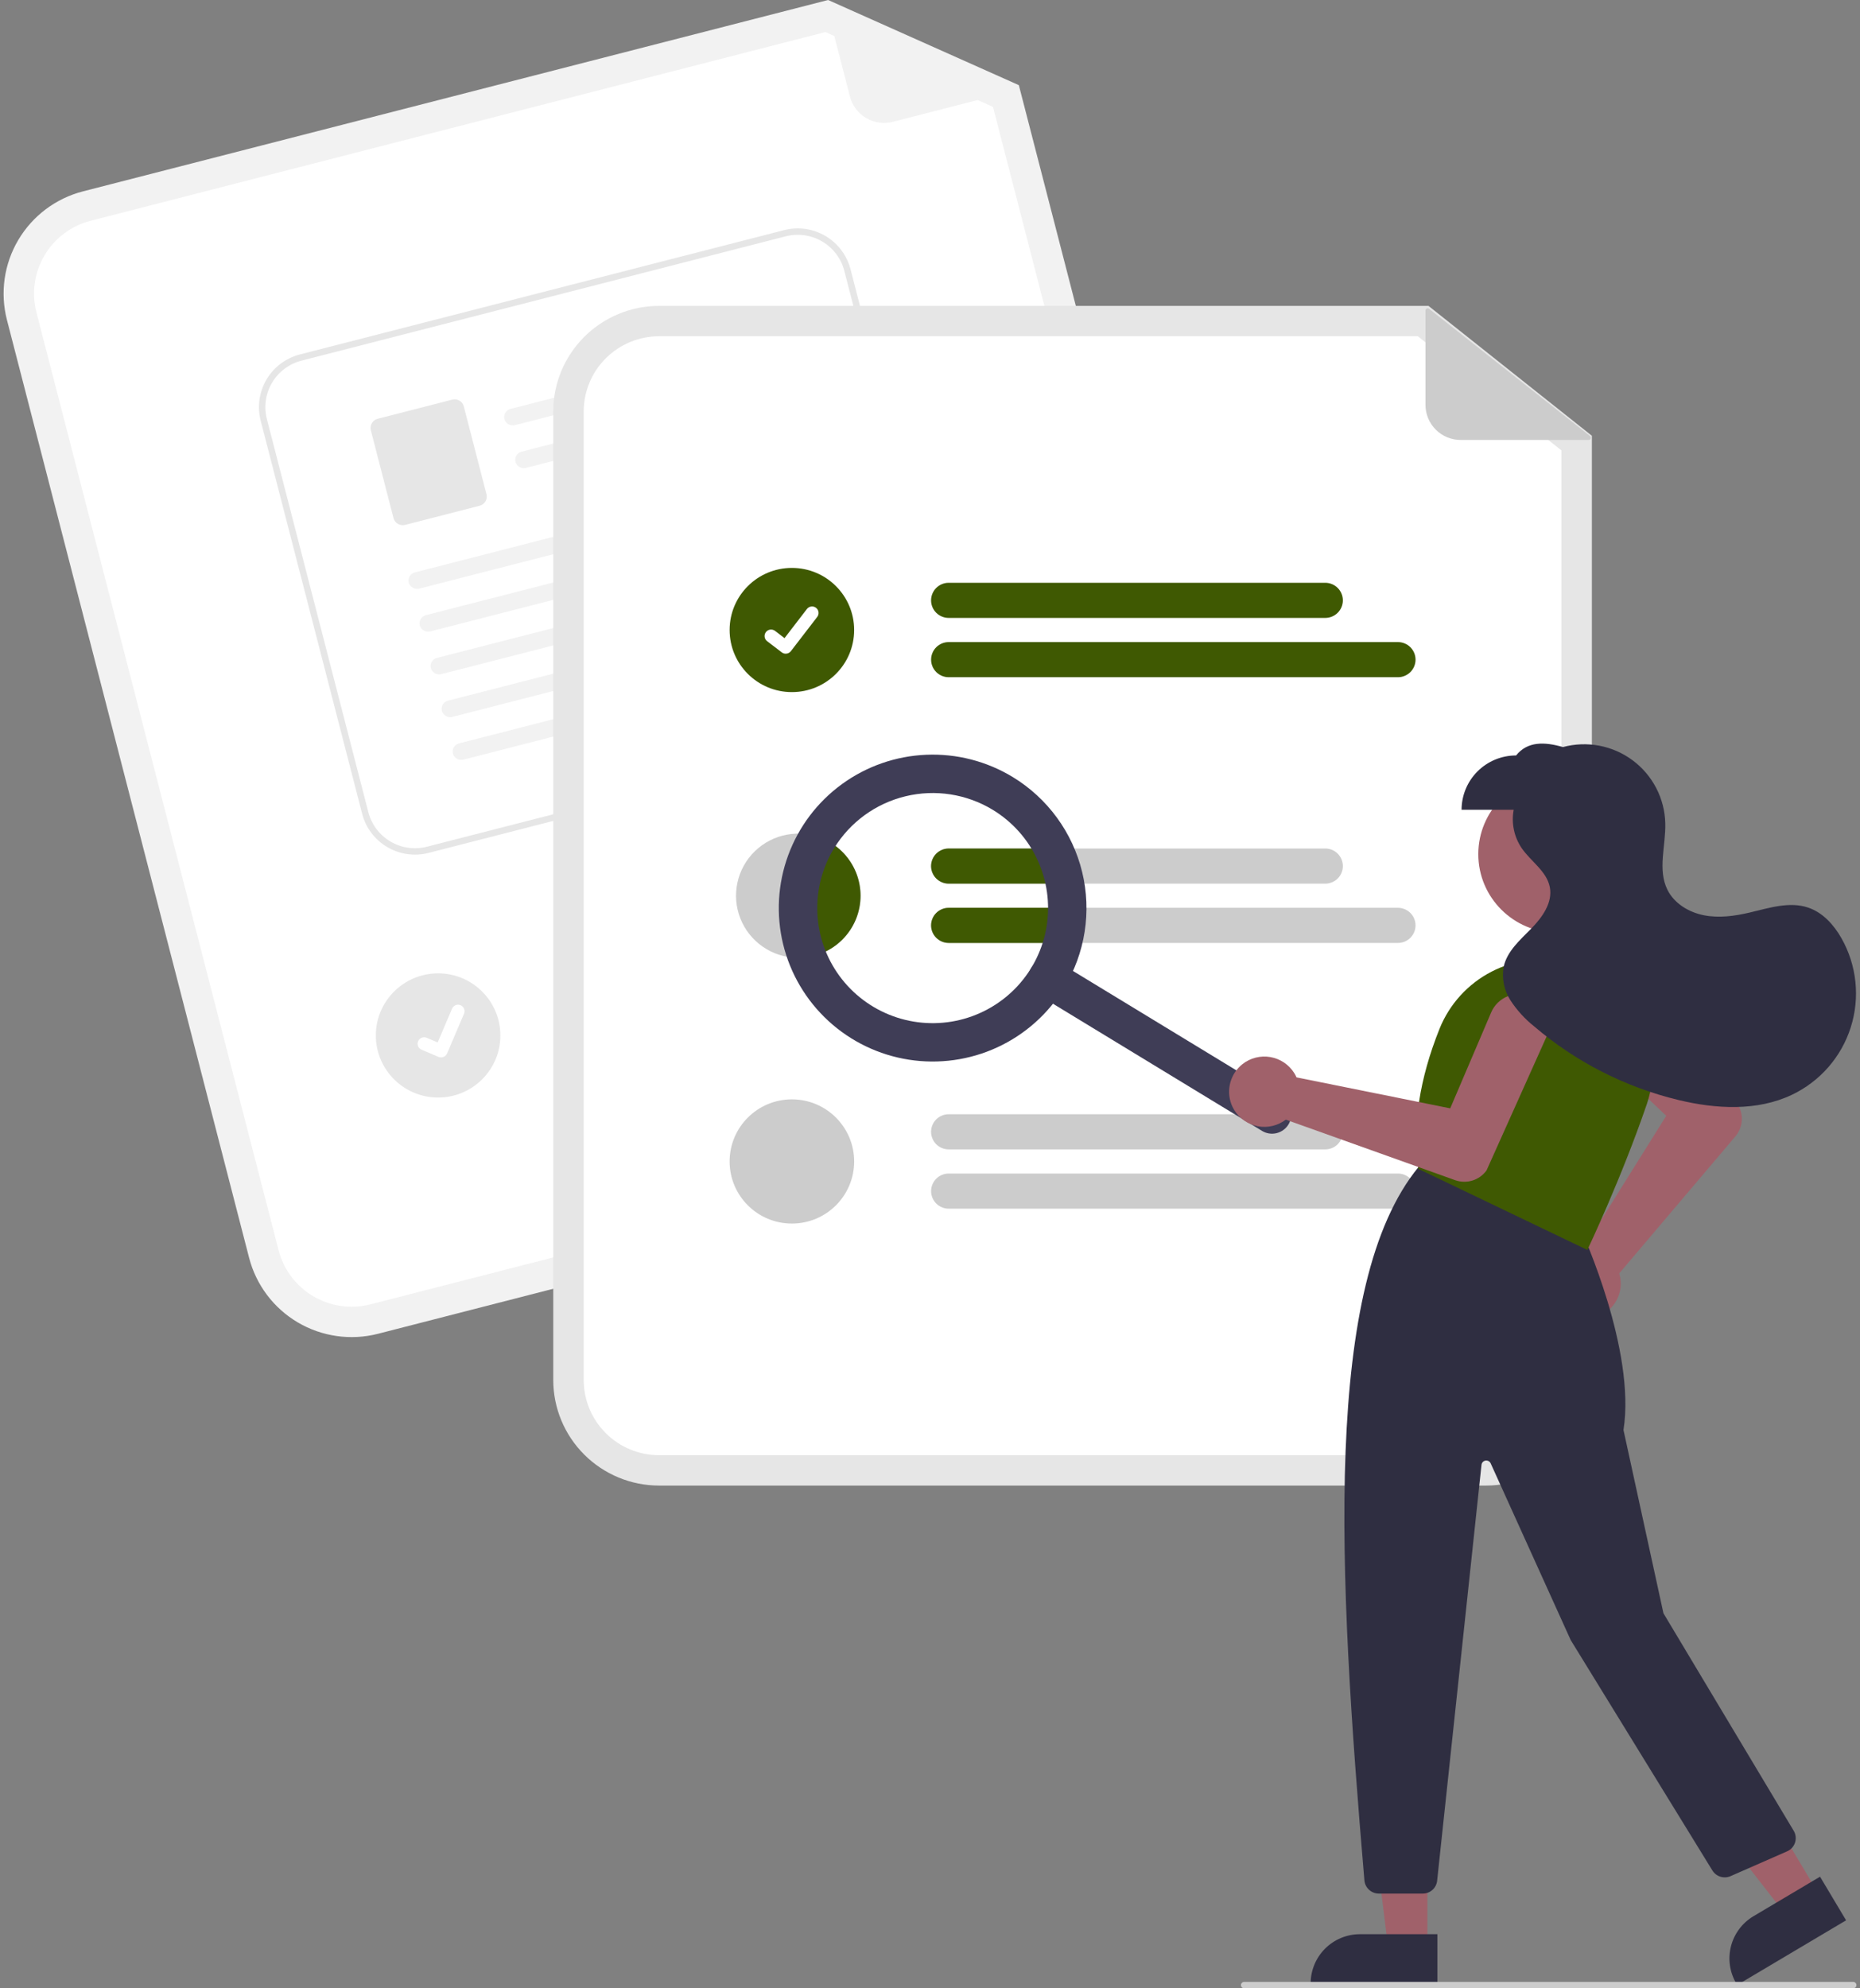 <svg width="261" height="279" viewBox="0 0 261 279" fill="none" xmlns="http://www.w3.org/2000/svg">
<rect x="0" y="0" width="261" height="279" fill="#808080" stroke="none"/>
<g clip-path="url(#clip0_344_2895)">
<path d="M165.426 158.295L53.037 187.158C49.225 188.133 45.18 187.559 41.791 185.564C38.403 183.568 35.946 180.314 34.96 176.514L0.971 44.88C-0.006 41.078 0.569 37.045 2.57 33.665C4.57 30.285 7.834 27.835 11.644 26.852L116.203 0L142.966 11.948L176.099 140.267C177.076 144.069 176.501 148.103 174.5 151.482C172.499 154.862 169.236 157.312 165.426 158.295Z" fill="#F2F2F2"/>
<path d="M12.71 30.98C9.997 31.68 7.672 33.424 6.248 35.831C4.823 38.238 4.413 41.11 5.109 43.818L39.098 175.451C39.8 178.157 41.55 180.475 43.963 181.896C46.377 183.317 49.257 183.725 51.971 183.031L164.36 154.168C167.073 153.468 169.397 151.724 170.822 149.317C172.247 146.91 172.657 144.038 171.961 141.33L139.341 14.999L115.821 4.499L12.71 30.98Z" fill="white"/>
<path d="M142.68 12.627L125.286 17.094C124.017 17.42 122.669 17.23 121.54 16.565C120.411 15.9 119.593 14.815 119.266 13.549L115.958 0.737C115.943 0.681 115.945 0.622 115.962 0.567C115.98 0.512 116.013 0.462 116.057 0.425C116.101 0.388 116.156 0.363 116.213 0.355C116.27 0.347 116.329 0.355 116.382 0.379L142.728 12.047C142.787 12.073 142.836 12.117 142.869 12.172C142.901 12.227 142.916 12.291 142.911 12.354C142.906 12.418 142.881 12.479 142.839 12.527C142.798 12.576 142.742 12.611 142.68 12.627Z" fill="#F2F2F2"/>
<path d="M133.529 125.039L82.36 138.18C82.046 138.261 81.719 138.279 81.397 138.234C81.076 138.188 80.767 138.08 80.487 137.916C80.208 137.751 79.963 137.533 79.768 137.274C79.573 137.016 79.431 136.721 79.35 136.407C79.269 136.094 79.251 135.768 79.296 135.447C79.342 135.127 79.45 134.818 79.615 134.539C79.78 134.26 79.999 134.017 80.258 133.822C80.518 133.628 80.813 133.486 81.127 133.405L132.296 120.264C132.611 120.184 132.938 120.165 133.259 120.211C133.581 120.256 133.89 120.364 134.17 120.529C134.449 120.694 134.694 120.911 134.889 121.17C135.084 121.429 135.226 121.723 135.307 122.037C135.388 122.351 135.406 122.677 135.36 122.997C135.315 123.318 135.207 123.626 135.041 123.905C134.876 124.184 134.658 124.428 134.398 124.622C134.139 124.817 133.844 124.958 133.529 125.039Z" fill="#CCCCCC"/>
<path d="M145.485 130.561L84.441 146.237C83.806 146.4 83.132 146.305 82.568 145.973C82.003 145.64 81.594 145.098 81.431 144.465C81.267 143.832 81.362 143.16 81.696 142.597C82.029 142.034 82.573 141.626 83.208 141.463L144.252 125.786C144.886 125.623 145.56 125.719 146.124 126.051C146.688 126.384 147.096 126.926 147.26 127.559C147.423 128.192 147.328 128.863 146.995 129.426C146.662 129.989 146.119 130.397 145.485 130.561Z" fill="#CCCCCC"/>
<path d="M61.476 154.007C66.301 154.007 70.213 150.106 70.213 145.294C70.213 140.482 66.301 136.581 61.476 136.581C56.651 136.581 52.739 140.482 52.739 145.294C52.739 150.106 56.651 154.007 61.476 154.007Z" fill="#E6E6E6"/>
<path d="M128.089 102.236L60.131 119.682C58.167 120.183 56.084 119.888 54.338 118.86C52.592 117.831 51.327 116.155 50.819 114.197L36.578 59.023C36.075 57.064 36.371 54.986 37.402 53.245C38.433 51.504 40.114 50.242 42.077 49.736L110.035 32.29C111.999 31.788 114.082 32.084 115.828 33.112C117.573 34.14 118.839 35.817 119.347 37.775L133.588 92.949C134.091 94.908 133.795 96.985 132.764 98.726C131.733 100.467 130.051 101.729 128.089 102.236Z" fill="white"/>
<path d="M128.089 102.236L60.131 119.682C58.167 120.183 56.084 119.888 54.338 118.86C52.592 117.831 51.327 116.155 50.819 114.197L36.578 59.023C36.075 57.064 36.371 54.986 37.402 53.245C38.433 51.504 40.114 50.242 42.077 49.736L110.035 32.29C111.999 31.788 114.082 32.084 115.828 33.112C117.573 34.14 118.839 35.817 119.347 37.775L133.588 92.949C134.091 94.908 133.795 96.985 132.764 98.726C131.733 100.467 130.051 101.729 128.089 102.236ZM42.301 50.605C40.569 51.052 39.086 52.165 38.176 53.701C37.267 55.238 37.005 57.071 37.449 58.799L51.69 113.974C52.138 115.701 53.255 117.18 54.795 118.087C56.336 118.995 58.174 119.255 59.907 118.813L127.864 101.367C129.596 100.92 131.08 99.806 131.989 98.27C132.899 96.734 133.161 94.901 132.717 93.173L118.475 37.998C118.027 36.271 116.911 34.791 115.37 33.884C113.83 32.977 111.992 32.716 110.259 33.159L42.301 50.605Z" fill="#E6E6E6"/>
<path d="M106.587 50.842L72.29 59.647C71.99 59.73 71.669 59.697 71.393 59.554C71.117 59.411 70.905 59.168 70.802 58.876C70.753 58.723 70.737 58.562 70.753 58.402C70.769 58.243 70.817 58.088 70.895 57.948C70.973 57.808 71.079 57.685 71.206 57.587C71.333 57.489 71.479 57.418 71.635 57.378L106.547 48.415C107.958 49.128 107.587 50.585 106.587 50.842Z" fill="#F2F2F2"/>
<path d="M108.136 56.842L73.838 65.647C73.538 65.73 73.218 65.697 72.942 65.554C72.665 65.411 72.454 65.168 72.35 64.876C72.302 64.723 72.285 64.562 72.301 64.402C72.317 64.243 72.366 64.088 72.444 63.948C72.522 63.808 72.628 63.685 72.755 63.587C72.882 63.489 73.028 63.418 73.183 63.378L108.096 54.415C109.506 55.128 109.136 56.585 108.136 56.842Z" fill="#F2F2F2"/>
<path d="M67.306 70.966L56.839 73.653C56.497 73.74 56.134 73.689 55.83 73.51C55.526 73.331 55.306 73.039 55.218 72.698L52.038 60.38C51.95 60.039 52.002 59.677 52.181 59.374C52.361 59.071 52.654 58.851 52.995 58.763L63.462 56.076C63.804 55.989 64.167 56.04 64.471 56.219C64.775 56.398 64.995 56.69 65.083 57.031L68.263 69.35C68.351 69.69 68.299 70.052 68.12 70.355C67.94 70.658 67.647 70.878 67.306 70.966Z" fill="#E6E6E6"/>
<path d="M111.207 69.152L58.863 82.589C58.563 82.673 58.242 82.64 57.966 82.496C57.69 82.353 57.478 82.111 57.374 81.818C57.326 81.665 57.309 81.504 57.326 81.345C57.342 81.185 57.39 81.031 57.468 80.891C57.546 80.75 57.652 80.627 57.779 80.529C57.906 80.431 58.052 80.36 58.208 80.32L111.167 66.725C112.578 67.437 112.207 68.895 111.207 69.152Z" fill="#F2F2F2"/>
<path d="M112.756 75.153L60.412 88.591C60.112 88.674 59.791 88.641 59.515 88.498C59.239 88.355 59.028 88.112 58.924 87.82C58.875 87.667 58.859 87.506 58.875 87.346C58.891 87.187 58.939 87.032 59.017 86.892C59.095 86.752 59.201 86.629 59.328 86.531C59.456 86.433 59.601 86.362 59.757 86.322L112.717 72.726C114.127 73.439 113.756 74.896 112.756 75.153Z" fill="#F2F2F2"/>
<path d="M114.304 81.151L61.96 94.588C61.66 94.672 61.34 94.639 61.063 94.496C60.787 94.352 60.575 94.11 60.472 93.817C60.423 93.664 60.407 93.503 60.423 93.344C60.439 93.184 60.487 93.03 60.565 92.89C60.643 92.749 60.749 92.627 60.876 92.528C61.004 92.43 61.149 92.359 61.305 92.319L114.265 78.724C115.675 79.436 115.304 80.894 114.304 81.151Z" fill="#F2F2F2"/>
<path d="M115.853 87.152L63.509 100.589C63.209 100.673 62.889 100.64 62.612 100.496C62.336 100.353 62.124 100.111 62.021 99.818C61.972 99.665 61.956 99.504 61.972 99.345C61.988 99.185 62.036 99.031 62.114 98.891C62.192 98.75 62.298 98.627 62.425 98.529C62.553 98.431 62.698 98.36 62.854 98.32L115.814 84.725C117.224 85.437 116.853 86.895 115.853 87.152Z" fill="#F2F2F2"/>
<path d="M117.401 93.15L65.057 106.587C64.757 106.671 64.437 106.638 64.16 106.494C63.884 106.351 63.673 106.109 63.569 105.816C63.52 105.663 63.504 105.502 63.52 105.343C63.536 105.183 63.584 105.029 63.663 104.889C63.74 104.748 63.846 104.626 63.973 104.528C64.101 104.429 64.246 104.358 64.402 104.318L117.362 90.723C118.772 91.435 118.401 92.893 117.401 93.15Z" fill="#F2F2F2"/>
<path d="M62.121 148.348C61.931 148.397 61.729 148.383 61.548 148.309L61.536 148.304L59.156 147.298C59.046 147.251 58.946 147.183 58.861 147.098C58.777 147.013 58.711 146.912 58.666 146.801C58.621 146.69 58.598 146.571 58.599 146.452C58.6 146.332 58.625 146.214 58.672 146.104C58.719 145.994 58.787 145.894 58.873 145.81C58.959 145.726 59.06 145.66 59.171 145.616C59.283 145.571 59.402 145.549 59.522 145.55C59.642 145.551 59.76 145.576 59.87 145.623L61.413 146.277L63.434 141.536C63.48 141.426 63.549 141.326 63.634 141.242C63.72 141.159 63.821 141.093 63.932 141.048C64.043 141.003 64.162 140.981 64.281 140.982C64.401 140.983 64.52 141.008 64.63 141.054L64.618 141.086L64.631 141.054C64.853 141.149 65.029 141.328 65.119 141.552C65.21 141.775 65.207 142.026 65.113 142.248L62.735 147.823C62.68 147.951 62.596 148.065 62.49 148.156C62.383 148.247 62.257 148.312 62.121 148.347L62.121 148.348Z" fill="white"/>
<path d="M208.533 208.457H92.478C88.543 208.453 84.77 206.892 81.987 204.116C79.204 201.341 77.638 197.578 77.634 193.653V57.725C77.638 53.8 79.204 50.038 81.987 47.262C84.77 44.487 88.543 42.926 92.478 42.921H200.449L223.378 61.148V193.653C223.373 197.578 221.808 201.341 219.025 204.116C216.242 206.892 212.469 208.453 208.533 208.457Z" fill="#E6E6E6"/>
<path d="M92.478 47.184C89.676 47.187 86.989 48.298 85.007 50.275C83.025 52.251 81.91 54.931 81.907 57.726V193.654C81.91 196.449 83.025 199.128 85.007 201.105C86.989 203.081 89.676 204.193 92.478 204.196H208.533C211.336 204.193 214.023 203.081 216.005 201.105C217.986 199.128 219.101 196.449 219.104 193.654V63.201L198.954 47.184H92.478Z" fill="white"/>
<path d="M185.961 86.707H133.122C132.467 86.707 131.838 86.448 131.374 85.985C130.911 85.523 130.65 84.896 130.65 84.242C130.65 83.588 130.911 82.961 131.374 82.499C131.838 82.037 132.467 81.777 133.122 81.777H185.961C186.616 81.777 187.245 82.037 187.709 82.499C188.172 82.961 188.433 83.588 188.433 84.242C188.433 84.896 188.172 85.523 187.709 85.985C187.245 86.448 186.616 86.707 185.961 86.707Z" fill="#3F5902"/>
<path d="M196.157 95.028H133.122C132.467 95.027 131.839 94.767 131.377 94.305C130.914 93.842 130.654 93.216 130.654 92.562C130.654 91.909 130.914 91.283 131.377 90.82C131.839 90.358 132.467 90.098 133.122 90.097H196.157C196.482 90.097 196.804 90.16 197.104 90.284C197.405 90.408 197.678 90.589 197.908 90.818C198.137 91.047 198.32 91.319 198.444 91.618C198.569 91.918 198.633 92.238 198.633 92.562C198.633 92.886 198.569 93.207 198.444 93.507C198.32 93.806 198.137 94.078 197.908 94.307C197.678 94.536 197.405 94.717 197.104 94.841C196.804 94.965 196.482 95.028 196.157 95.028Z" fill="#3F5902"/>
<path d="M185.961 119.062H133.124C132.469 119.063 131.84 119.322 131.377 119.785C130.913 120.247 130.653 120.874 130.653 121.528C130.653 122.181 130.913 122.808 131.377 123.271C131.84 123.733 132.469 123.993 133.124 123.993H185.961C186.617 123.993 187.245 123.733 187.709 123.271C188.172 122.808 188.433 122.181 188.433 121.528C188.433 120.874 188.172 120.247 187.709 119.785C187.245 119.322 186.617 119.062 185.961 119.062Z" fill="#CCCCCC"/>
<path d="M196.158 127.384H133.124C132.469 127.384 131.84 127.644 131.377 128.106C130.913 128.569 130.653 129.196 130.653 129.849C130.653 130.503 130.913 131.13 131.377 131.592C131.84 132.055 132.469 132.314 133.124 132.314H196.158C196.814 132.314 197.443 132.055 197.906 131.592C198.37 131.13 198.63 130.503 198.63 129.849C198.63 129.196 198.37 128.569 197.906 128.106C197.443 127.644 196.814 127.384 196.158 127.384Z" fill="#CCCCCC"/>
<path d="M185.961 161.282H133.122C132.467 161.282 131.838 161.022 131.374 160.56C130.911 160.097 130.65 159.47 130.65 158.816C130.65 158.163 130.911 157.535 131.374 157.073C131.838 156.611 132.467 156.351 133.122 156.351H185.961C186.616 156.351 187.245 156.611 187.709 157.073C188.172 157.535 188.433 158.163 188.433 158.816C188.433 159.47 188.172 160.097 187.709 160.56C187.245 161.022 186.616 161.282 185.961 161.282Z" fill="#CCCCCC"/>
<path d="M196.157 169.602H133.122C132.467 169.602 131.839 169.341 131.377 168.879C130.914 168.417 130.654 167.79 130.654 167.137C130.654 166.484 130.914 165.857 131.377 165.395C131.839 164.933 132.467 164.673 133.122 164.672H196.157C196.482 164.671 196.804 164.735 197.104 164.859C197.405 164.982 197.678 165.164 197.908 165.393C198.137 165.622 198.32 165.894 198.444 166.193C198.569 166.492 198.633 166.813 198.633 167.137C198.633 167.461 198.569 167.782 198.444 168.081C198.32 168.381 198.137 168.653 197.908 168.882C197.678 169.11 197.405 169.292 197.104 169.416C196.804 169.539 196.482 169.603 196.157 169.602Z" fill="#CCCCCC"/>
<path d="M111.119 97.116C115.945 97.116 119.856 93.215 119.856 88.402C119.856 83.59 115.945 79.689 111.119 79.689C106.294 79.689 102.382 83.59 102.382 88.402C102.382 93.215 106.294 97.116 111.119 97.116Z" fill="#3F5902"/>
<path d="M110.253 91.726C110.057 91.726 109.866 91.663 109.708 91.545L109.699 91.538L107.645 89.972C107.55 89.899 107.47 89.808 107.41 89.705C107.349 89.601 107.31 89.487 107.294 89.368C107.278 89.25 107.286 89.129 107.317 89.013C107.348 88.898 107.402 88.79 107.475 88.695C107.548 88.6 107.639 88.52 107.743 88.46C107.847 88.4 107.961 88.362 108.08 88.346C108.199 88.33 108.32 88.338 108.436 88.37C108.552 88.401 108.66 88.454 108.756 88.527L110.086 89.544L113.228 85.455C113.301 85.361 113.392 85.281 113.496 85.221C113.599 85.161 113.714 85.123 113.833 85.107C113.951 85.091 114.072 85.099 114.188 85.13C114.304 85.161 114.412 85.214 114.507 85.287L114.488 85.314L114.508 85.287C114.7 85.434 114.825 85.651 114.857 85.89C114.888 86.129 114.824 86.371 114.677 86.563L110.98 91.37C110.894 91.481 110.785 91.57 110.659 91.632C110.533 91.694 110.394 91.725 110.254 91.725L110.253 91.726Z" fill="white"/>
<path d="M120.754 125.688C120.755 126.833 120.529 127.966 120.09 129.024C119.651 130.081 119.008 131.042 118.197 131.851C117.386 132.661 116.423 133.303 115.362 133.741C114.302 134.179 113.166 134.405 112.019 134.405C111.944 134.406 111.868 134.403 111.794 134.396C110.076 134.352 108.409 133.804 107.002 132.82C105.595 131.836 104.51 130.46 103.883 128.864C103.256 127.269 103.115 125.524 103.478 123.849C103.84 122.173 104.69 120.642 105.921 119.446C107.151 118.25 108.709 117.442 110.397 117.124C112.086 116.806 113.831 116.992 115.414 117.659C116.998 118.325 118.349 119.442 119.299 120.87C120.248 122.299 120.755 123.975 120.754 125.688Z" fill="#CCCCCC"/>
<path d="M111.119 171.69C115.945 171.69 119.856 167.789 119.856 162.977C119.856 158.164 115.945 154.263 111.119 154.263C106.294 154.263 102.382 158.164 102.382 162.977C102.382 167.789 106.294 171.69 111.119 171.69Z" fill="#CCCCCC"/>
<path d="M222.931 61.735H204.97C203.659 61.735 202.401 61.215 201.474 60.291C200.547 59.366 200.026 58.112 200.026 56.804V43.574C200.026 43.516 200.043 43.46 200.073 43.41C200.104 43.361 200.148 43.322 200.201 43.297C200.253 43.272 200.311 43.262 200.369 43.268C200.427 43.274 200.482 43.297 200.527 43.333L223.123 61.185C223.173 61.225 223.21 61.279 223.228 61.34C223.246 61.402 223.244 61.467 223.223 61.528C223.202 61.588 223.163 61.641 223.11 61.678C223.058 61.715 222.995 61.735 222.931 61.735Z" fill="#CCCCCC"/>
<path d="M120.754 125.688C120.755 126.833 120.529 127.966 120.09 129.024C119.651 130.081 119.008 131.042 118.197 131.851C117.386 132.661 116.422 133.303 115.362 133.741C114.302 134.179 113.166 134.405 112.019 134.405C111.944 134.406 111.868 134.403 111.794 134.396C110.665 131.588 110.23 128.551 110.525 125.54C110.82 122.53 111.837 119.634 113.49 117.098C115.522 117.445 117.366 118.498 118.695 120.07C120.024 121.642 120.754 123.632 120.754 125.688Z" fill="#3F5902"/>
<path d="M130.65 121.53C130.652 120.876 130.913 120.249 131.376 119.786C131.84 119.324 132.469 119.064 133.124 119.062H146.291C147.06 120.622 147.606 122.282 147.915 123.993H133.124C132.469 123.993 131.841 123.733 131.377 123.271C130.913 122.81 130.652 122.183 130.65 121.53Z" fill="#3F5902"/>
<path d="M148.221 127.384C148.221 129.049 148.001 130.707 147.564 132.314H133.124C132.469 132.314 131.84 132.055 131.377 131.592C130.913 131.13 130.653 130.503 130.653 129.849C130.653 129.196 130.913 128.569 131.377 128.106C131.84 127.644 132.469 127.384 133.124 127.384H148.221Z" fill="#3F5902"/>
<path d="M180.798 157.79C180.425 158.399 179.825 158.836 179.129 159.004C178.433 159.172 177.699 159.058 177.088 158.686L145.598 139.531C145.296 139.346 145.032 139.105 144.823 138.819C144.614 138.534 144.464 138.21 144.381 137.866C144.297 137.523 144.282 137.166 144.337 136.817C144.392 136.468 144.515 136.133 144.699 135.831C144.884 135.529 145.126 135.267 145.413 135.058C145.699 134.85 146.024 134.7 146.368 134.617C146.713 134.533 147.07 134.519 147.42 134.573C147.77 134.628 148.106 134.751 148.409 134.935L179.899 154.09C180.51 154.462 180.948 155.061 181.117 155.755C181.285 156.448 181.17 157.18 180.798 157.79Z" fill="#3F3D56"/>
<path d="M149.308 138.634C147.084 142.27 143.829 145.167 139.955 146.958C136.08 148.749 131.76 149.354 127.541 148.696C123.322 148.039 119.393 146.148 116.251 143.264C113.109 140.379 110.895 136.63 109.89 132.491C108.884 128.352 109.132 124.009 110.602 120.01C112.072 116.011 114.698 112.537 118.147 110.027C121.597 107.516 125.716 106.083 129.982 105.907C134.249 105.731 138.472 106.82 142.118 109.038C147.002 112.016 150.501 116.805 151.849 122.354C153.197 127.902 152.283 133.757 149.308 138.634ZM117.05 119.012C115.382 121.738 114.562 124.897 114.695 128.089C114.827 131.28 115.905 134.361 117.793 136.941C119.681 139.521 122.294 141.485 125.301 142.584C128.308 143.684 131.575 143.869 134.687 143.117C137.8 142.365 140.619 140.709 142.789 138.359C144.958 136.009 146.38 133.071 146.874 129.915C147.369 126.759 146.914 123.528 145.567 120.63C144.22 117.732 142.042 115.297 139.307 113.634C135.639 111.408 131.236 110.725 127.063 111.733C122.891 112.741 119.289 115.359 117.05 119.012Z" fill="#3F3D56"/>
<path d="M218.487 130.873C224.589 130.873 229.535 125.94 229.535 119.855C229.535 113.77 224.589 108.837 218.487 108.837C212.385 108.837 207.439 113.77 207.439 119.855C207.439 125.94 212.385 130.873 218.487 130.873Z" fill="#A0616A"/>
<path d="M217.773 181.625C217.56 180.963 217.49 180.263 217.566 179.572C217.643 178.881 217.866 178.214 218.219 177.615C218.573 177.015 219.049 176.497 219.617 176.094C220.186 175.691 220.833 175.413 221.517 175.277C221.733 175.234 221.953 175.207 222.173 175.196L233.811 156.568L223.18 146.489C222.774 146.104 222.448 145.643 222.222 145.132C221.996 144.62 221.873 144.069 221.862 143.511C221.85 142.952 221.949 142.396 222.154 141.876C222.359 141.356 222.665 140.881 223.055 140.48C223.445 140.078 223.911 139.757 224.425 139.536C224.94 139.315 225.494 139.198 226.054 139.192C226.615 139.185 227.171 139.289 227.69 139.499C228.21 139.708 228.683 140.017 229.082 140.41L243.76 154.843L243.789 154.879C244.243 155.568 244.463 156.385 244.414 157.208C244.366 158.031 244.053 158.816 243.522 159.448L227.216 178.681C227.265 178.835 227.305 178.992 227.337 179.15C227.474 179.832 227.464 180.535 227.309 181.213C227.154 181.891 226.857 182.529 226.438 183.084C226.018 183.64 225.486 184.101 224.875 184.437C224.265 184.773 223.59 184.976 222.895 185.034C222.755 185.046 222.615 185.053 222.476 185.053C221.43 185.048 220.412 184.714 219.567 184.099C218.723 183.483 218.095 182.618 217.773 181.625Z" fill="#A0616A"/>
<path d="M200.291 273.201L194.776 273.201L192.152 251.987L200.292 251.988L200.291 273.201Z" fill="#A0616A"/>
<path d="M201.697 278.534L183.915 278.533V278.309C183.915 277.402 184.094 276.505 184.442 275.667C184.79 274.83 185.3 274.069 185.942 273.428C186.585 272.787 187.348 272.278 188.188 271.932C189.027 271.585 189.927 271.406 190.836 271.406L201.697 271.407L201.697 278.534Z" fill="#2F2E41"/>
<path d="M255.105 265.597L250.366 268.411L237.229 251.523L244.222 247.37L255.105 265.597Z" fill="#A0616A"/>
<path d="M259.048 269.461L243.769 278.533L243.654 278.34C243.189 277.561 242.882 276.699 242.752 275.802C242.621 274.905 242.669 273.991 242.892 273.112C243.115 272.234 243.51 271.407 244.054 270.681C244.597 269.954 245.279 269.342 246.06 268.878L255.392 263.337L259.048 269.461Z" fill="#2F2E41"/>
<path d="M191.457 263.859C187.762 220.476 185.565 180.174 199.07 163.733L199.174 163.605L221.902 172.672L221.939 172.753C222.016 172.92 229.575 189.501 227.811 200.654L233.418 226.372L251.697 256.896C251.844 257.141 251.937 257.415 251.97 257.7C252.002 257.984 251.974 258.272 251.887 258.545C251.8 258.817 251.656 259.068 251.464 259.281C251.272 259.494 251.037 259.664 250.774 259.779L242.831 263.264C242.382 263.459 241.879 263.486 241.412 263.341C240.945 263.195 240.547 262.887 240.29 262.472L220.406 230.137L209.174 205.335C209.113 205.2 209.01 205.09 208.879 205.02C208.749 204.95 208.599 204.924 208.452 204.948C208.306 204.971 208.172 205.042 208.07 205.149C207.968 205.256 207.904 205.394 207.888 205.541L201.663 263.903C201.611 264.399 201.376 264.858 201.004 265.192C200.633 265.525 200.15 265.709 199.65 265.709H193.475C192.968 265.706 192.48 265.515 192.107 265.173C191.734 264.831 191.502 264.362 191.457 263.859Z" fill="#2F2E41"/>
<path d="M199.146 164.077L199.038 164.026L199.021 163.907C198.172 157.981 199.177 151.396 202.008 144.337C203.403 140.881 205.997 138.041 209.316 136.333C212.635 134.625 216.459 134.163 220.092 135.031C222.184 135.545 224.146 136.487 225.855 137.797C227.563 139.107 228.98 140.757 230.015 142.641C231.037 144.506 231.66 146.563 231.844 148.681C232.028 150.799 231.768 152.931 231.082 154.944C227.514 165.352 222.884 175.09 222.838 175.187L222.741 175.39L199.146 164.077Z" fill="#3F5902"/>
<path d="M174.349 149.317C174.896 148.886 175.529 148.575 176.205 148.405C176.881 148.235 177.585 148.209 178.272 148.329C178.959 148.45 179.612 148.713 180.19 149.103C180.767 149.493 181.255 150 181.623 150.591C181.738 150.778 181.84 150.974 181.928 151.176L203.499 155.524L209.243 142.064C209.462 141.55 209.782 141.084 210.183 140.693C210.584 140.303 211.058 139.995 211.579 139.789C212.1 139.582 212.656 139.481 213.217 139.49C213.777 139.499 214.33 139.619 214.844 139.842C215.357 140.066 215.821 140.389 216.209 140.792C216.597 141.195 216.901 141.672 217.103 142.193C217.306 142.714 217.403 143.27 217.388 143.829C217.374 144.387 217.249 144.938 217.02 145.448L208.604 164.213L208.58 164.254C208.092 164.919 207.402 165.41 206.612 165.653C205.822 165.896 204.975 165.879 204.196 165.604L180.421 157.107C180.293 157.206 180.16 157.299 180.023 157.385C179.43 157.751 178.766 157.988 178.075 158.08C177.384 158.173 176.681 158.119 176.013 157.922C175.344 157.724 174.725 157.389 174.195 156.936C173.666 156.483 173.239 155.924 172.941 155.296C172.88 155.169 172.825 155.04 172.777 154.91C172.415 153.932 172.372 152.864 172.654 151.859C172.936 150.855 173.53 149.965 174.349 149.317Z" fill="#A0616A"/>
<path d="M258.399 131.655C257.335 129.774 255.785 128.052 253.735 127.357C251.088 126.459 248.222 127.415 245.5 128.053C243.403 128.545 241.212 128.846 239.099 128.431C236.985 128.016 234.947 126.789 233.985 124.867C232.57 122.039 233.762 118.667 233.676 115.508C233.632 113.788 233.197 112.101 232.404 110.574C231.61 109.046 230.48 107.718 229.097 106.689C227.715 105.661 226.116 104.959 224.422 104.636C222.727 104.313 220.982 104.379 219.316 104.827C216.71 104.076 214.351 104.007 212.739 106.005C210.71 106.005 208.765 106.809 207.331 108.239C205.897 109.669 205.092 111.609 205.092 113.631H212.404C212.057 115.491 212.453 117.412 213.508 118.984C214.798 120.875 217.043 122.243 217.475 124.49C217.894 126.667 216.41 128.733 214.853 130.316C213.296 131.899 211.49 133.467 211.004 135.63C210.707 137.273 211.045 138.966 211.951 140.37C212.855 141.756 213.977 142.988 215.273 144.019C221.114 149.01 228.056 152.552 235.532 154.355C240.797 155.62 246.555 155.947 251.443 153.622C253.398 152.691 255.141 151.37 256.562 149.74C257.984 148.11 259.054 146.206 259.706 144.145C260.358 142.085 260.579 139.913 260.354 137.765C260.13 135.616 259.464 133.536 258.399 131.655Z" fill="#2F2E41"/>
<path d="M260.05 279H174.583C174.464 279 174.35 278.952 174.265 278.868C174.181 278.784 174.133 278.67 174.133 278.551C174.133 278.432 174.181 278.318 174.265 278.234C174.35 278.15 174.464 278.103 174.583 278.103H260.05C260.169 278.103 260.284 278.15 260.368 278.234C260.453 278.318 260.5 278.432 260.5 278.551C260.5 278.67 260.453 278.784 260.368 278.868C260.284 278.952 260.169 279 260.05 279Z" fill="#CCCCCC"/>
</g>
<defs>
<clipPath id="clip0_344_2895">
<rect width="260" height="279" fill="white" transform="translate(0.5)"/>
</clipPath>
</defs>
</svg>
